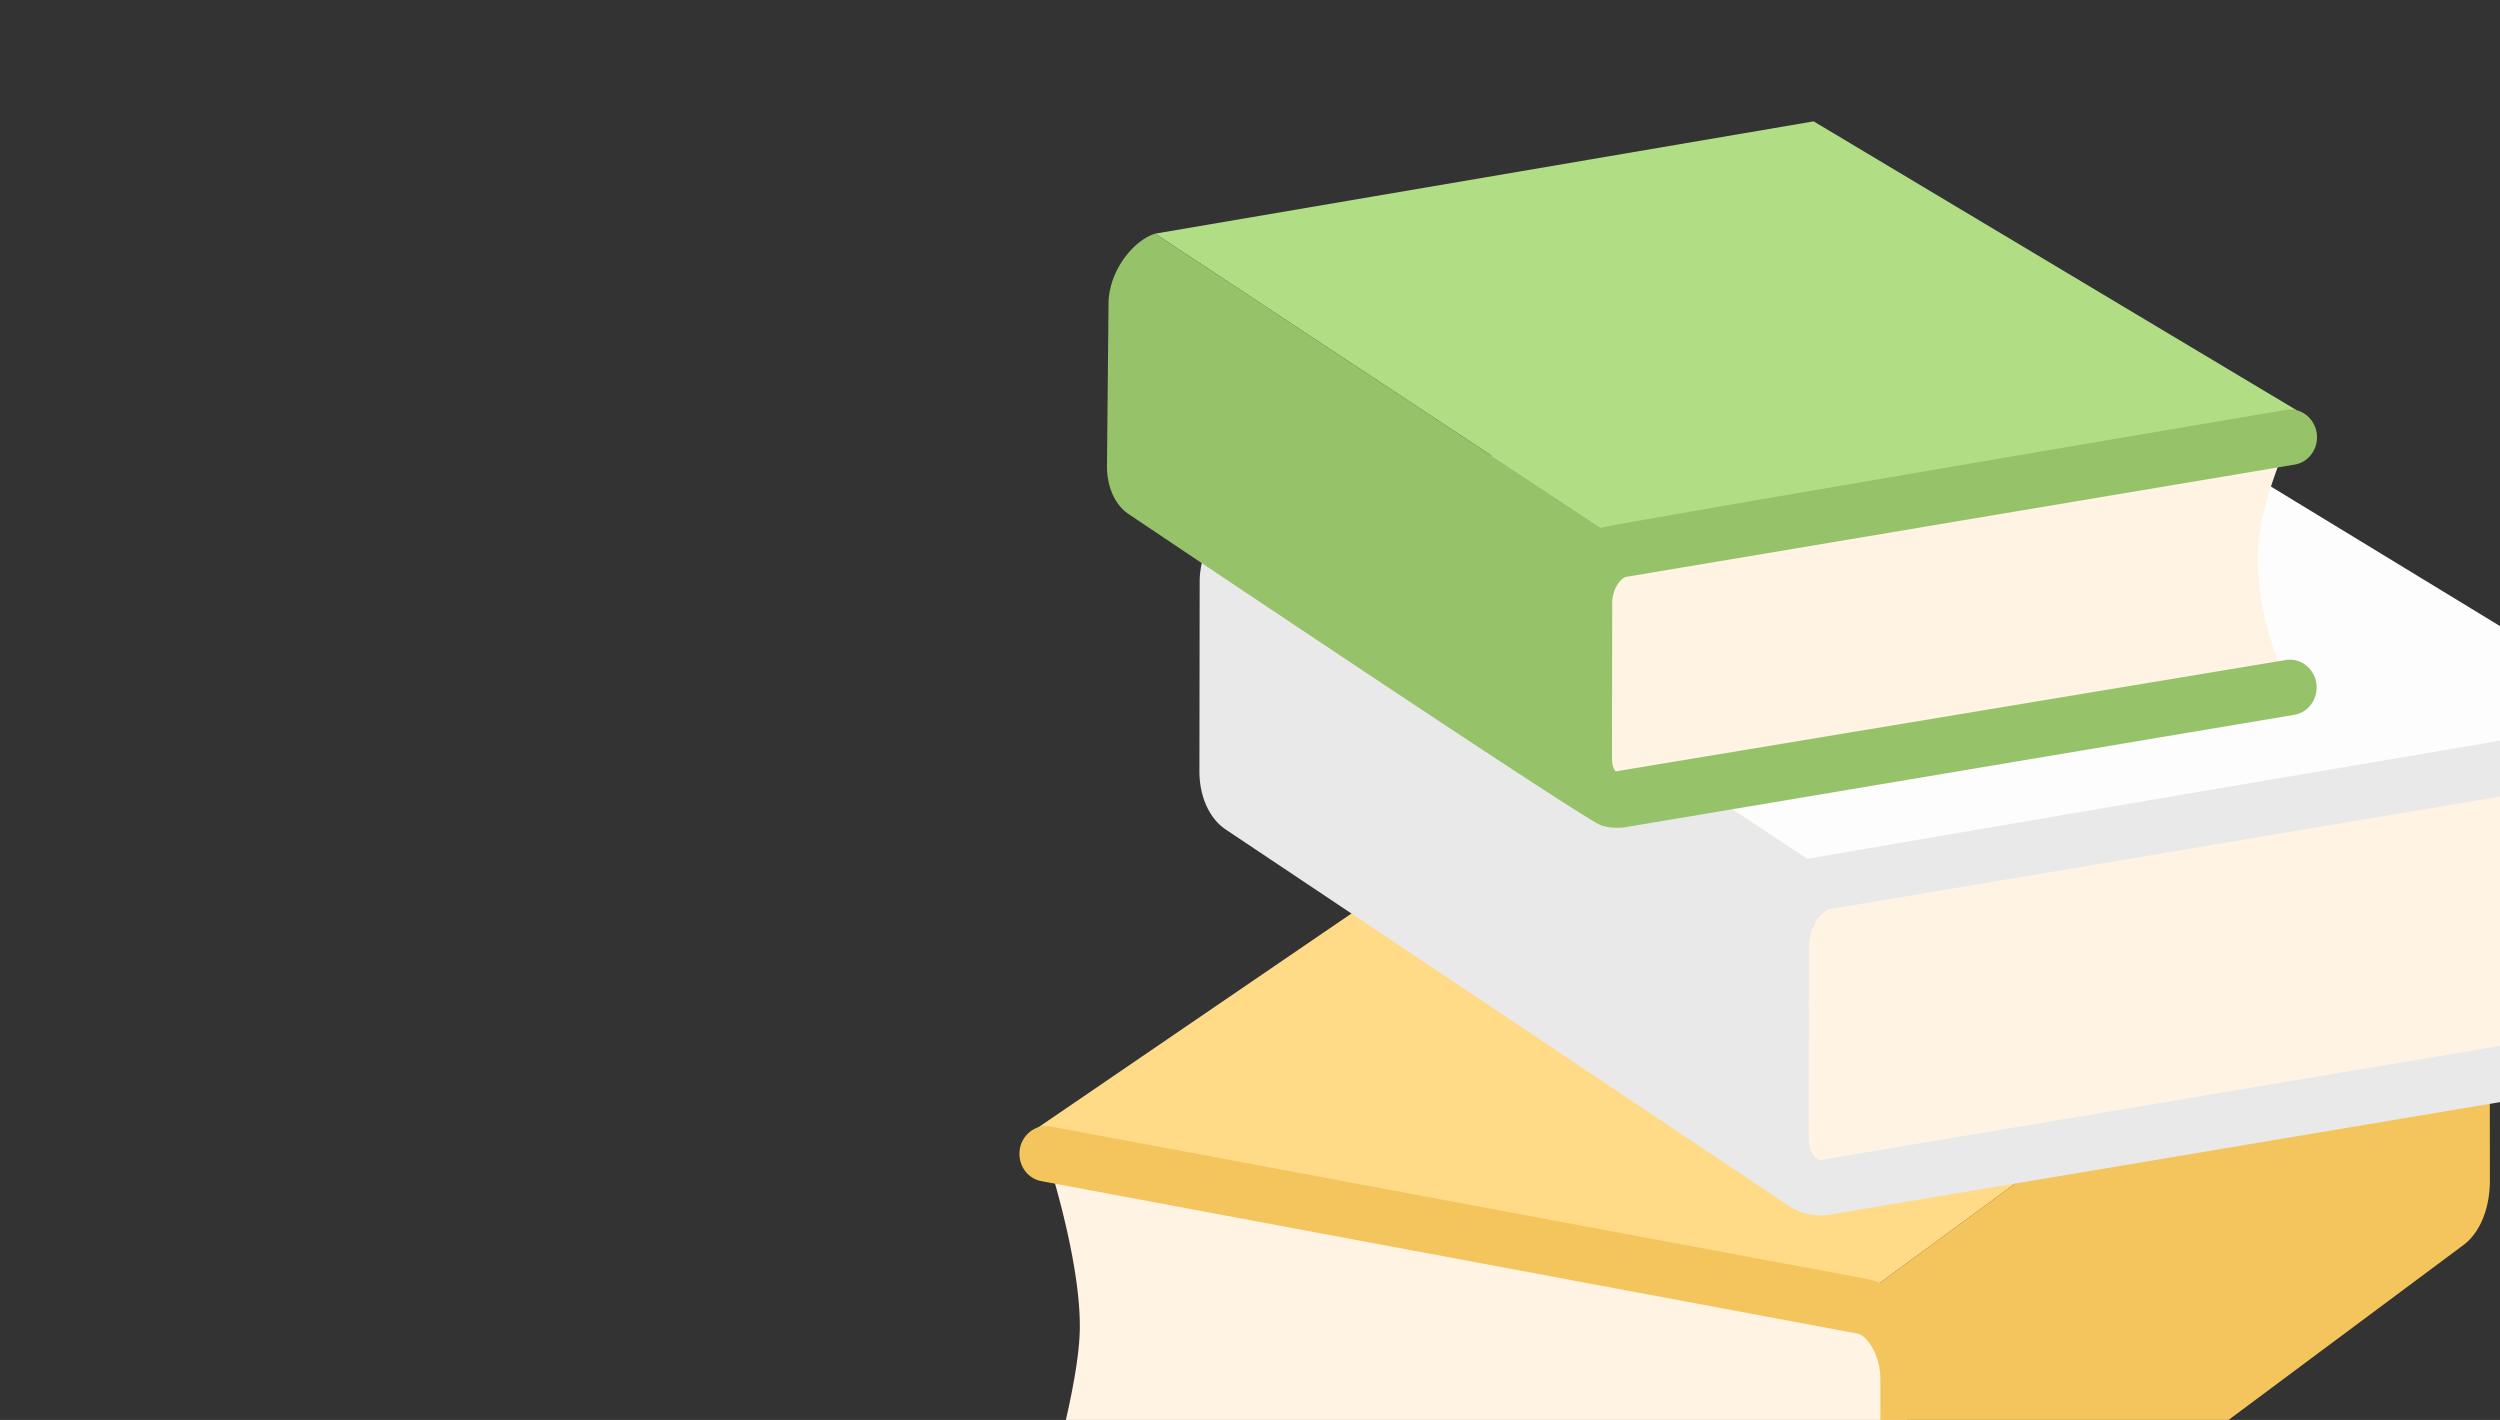 <svg width="206" height="117" fill="none" xmlns="http://www.w3.org/2000/svg"><rect width="100%" height="100%" fill="#333333" stroke="none"/><g clip-path="url(#a)"><path d="m152.469 107.503 47.983-35.245-66.269-12.57-48.738 33.28 67.024 14.535Z" fill="#FFDA87"/><path d="m151.531 72.513-47.984-31.667 66.273-11.297 48.434 29.506-66.723 13.458Z" fill="#FDFDFD"/><path d="M134.47 45.177 95.184 19.252 149.444 10l39.822 23.815-54.796 11.362Z" fill="#B1DD85"/><path d="M156.063 109.699c-.664-1.094-1.572-1.857-2.574-2.054l-67.294-12.57s2.884 8.69 2.78 14.472c-.076 4.685-2.741 13.548-2.741 13.548l67.289 12.57c1.002.196 1.91-.228 2.571-1.068.659-.839 1.07-2.089 1.066-3.545l-.021-17.405c0-1.456-.412-2.863-1.076-3.948Zm61.745-48.353-67.289 11.292c-1.007.179-1.915.862-2.579 1.849a6.4 6.4 0 0 0-1.075 3.545l-.017 15.646c-.005 1.313.403 2.434 1.062 3.18.66.758 1.568 1.138 2.571.964l67.293-11.297s-1.932-4.992-2.481-12.909c-.359-5.184 2.515-12.27 2.515-12.27ZM133.609 65.9l55.088-9.256s-2.421-4.242-2.652-10.136c-.184-4.666 2.682-10.48 2.682-10.48l-55.092 9.252c-.818.143-1.564.705-2.108 1.509a5.21 5.21 0 0 0-.878 2.902l-.017 12.806c-.005 1.067.33 1.992.869 2.608.54.617 1.286.924 2.108.795Z" fill="#FFF3E4"/><path d="m170.673 94.13-15.772 11.585a5.102 5.102 0 0 0-1.028-.32L86.58 92.825c-1.17-.223-2.331.605-2.545 1.847a2.38 2.38 0 0 0 .359 1.71c.164.247.374.457.617.619.243.162.514.272.797.325l67.272 12.566c.278.055.715.352 1.131 1.038.467.759.733 1.748.733 2.719l.021 17.41c.004.85-.21 1.632-.57 2.089-.257.32-.402.277-.488.266l-67.289-12.57c-1.165-.225-2.33.606-2.545 1.847-.05.296-.045.599.016.893.062.293.178.571.343.818.165.246.374.456.617.618.243.162.514.273.798.325l67.267 12.565c.305.061.604.09.9.09 1.181 0 2.298-.465 3.213-1.336l45.761-34.073c1.311-.969 2.185-2.938 2.18-5.363l-.01-8.585-34.485 5.488Z" fill="#F3C55C"/><path d="m217.425 84.268-67.306 11.299c-.158.033-.351.029-.599-.26-.3-.343-.484-.948-.48-1.627l.017-15.648c0-.782.244-1.594.677-2.233.342-.507.762-.84 1.131-.904l67.289-11.293c.284-.047.557-.152.803-.31.245-.157.458-.364.627-.607a2.369 2.369 0 0 0 .386-1.704c-.193-1.245-1.341-2.11-2.51-1.893 0 0-53.81 9.122-68.563 11.685l-8.988-5.932-8.496 1.407-3.35-9.225-24.514-16.178c-2.112.648-4.601 3.604-4.696 6.935l-.021 15.766c0 2.175.87 3.943 2.181 4.814l46.133 30.832c-.017-.011-.03-.023-.047-.035a4.746 4.746 0 0 0 3.727.922l67.293-11.298a2.13 2.13 0 0 0 .803-.31c.245-.157.459-.364.627-.607a2.369 2.369 0 0 0 .387-1.703c-.189-1.248-1.35-2.094-2.511-1.893Z" fill="#E9E9E9"/><path d="m188.352 54.387-55.228 9.178c-.146-.165-.296-.53-.296-1.065l.017-12.809c0-.562.172-1.136.476-1.585.257-.38.527-.545.664-.57l55.092-9.251c.284-.048.557-.153.802-.31a2.21 2.21 0 0 0 .627-.608 2.34 2.34 0 0 0 .387-1.703c-.193-1.248-1.345-2.1-2.511-1.894 0 0-56.032 9.498-56.465 9.72l-36.73-24.238c-1.727.527-3.766 2.947-3.844 5.671l-.128 13.487c0 1.79.711 3.237 1.786 3.952 0 0 37.354 25.086 38.924 25.642.863.306 1.794.191 2.034.153l55.087-9.256c.285-.048.558-.153.803-.31a2.21 2.21 0 0 0 .627-.608 2.34 2.34 0 0 0 .387-1.703c-.193-1.248-1.341-2.099-2.511-1.893Z" fill="#96C269"/></g><defs><clipPath id="a"><rect width="206" height="117" rx="10" fill="#fff"/></clipPath></defs></svg>
